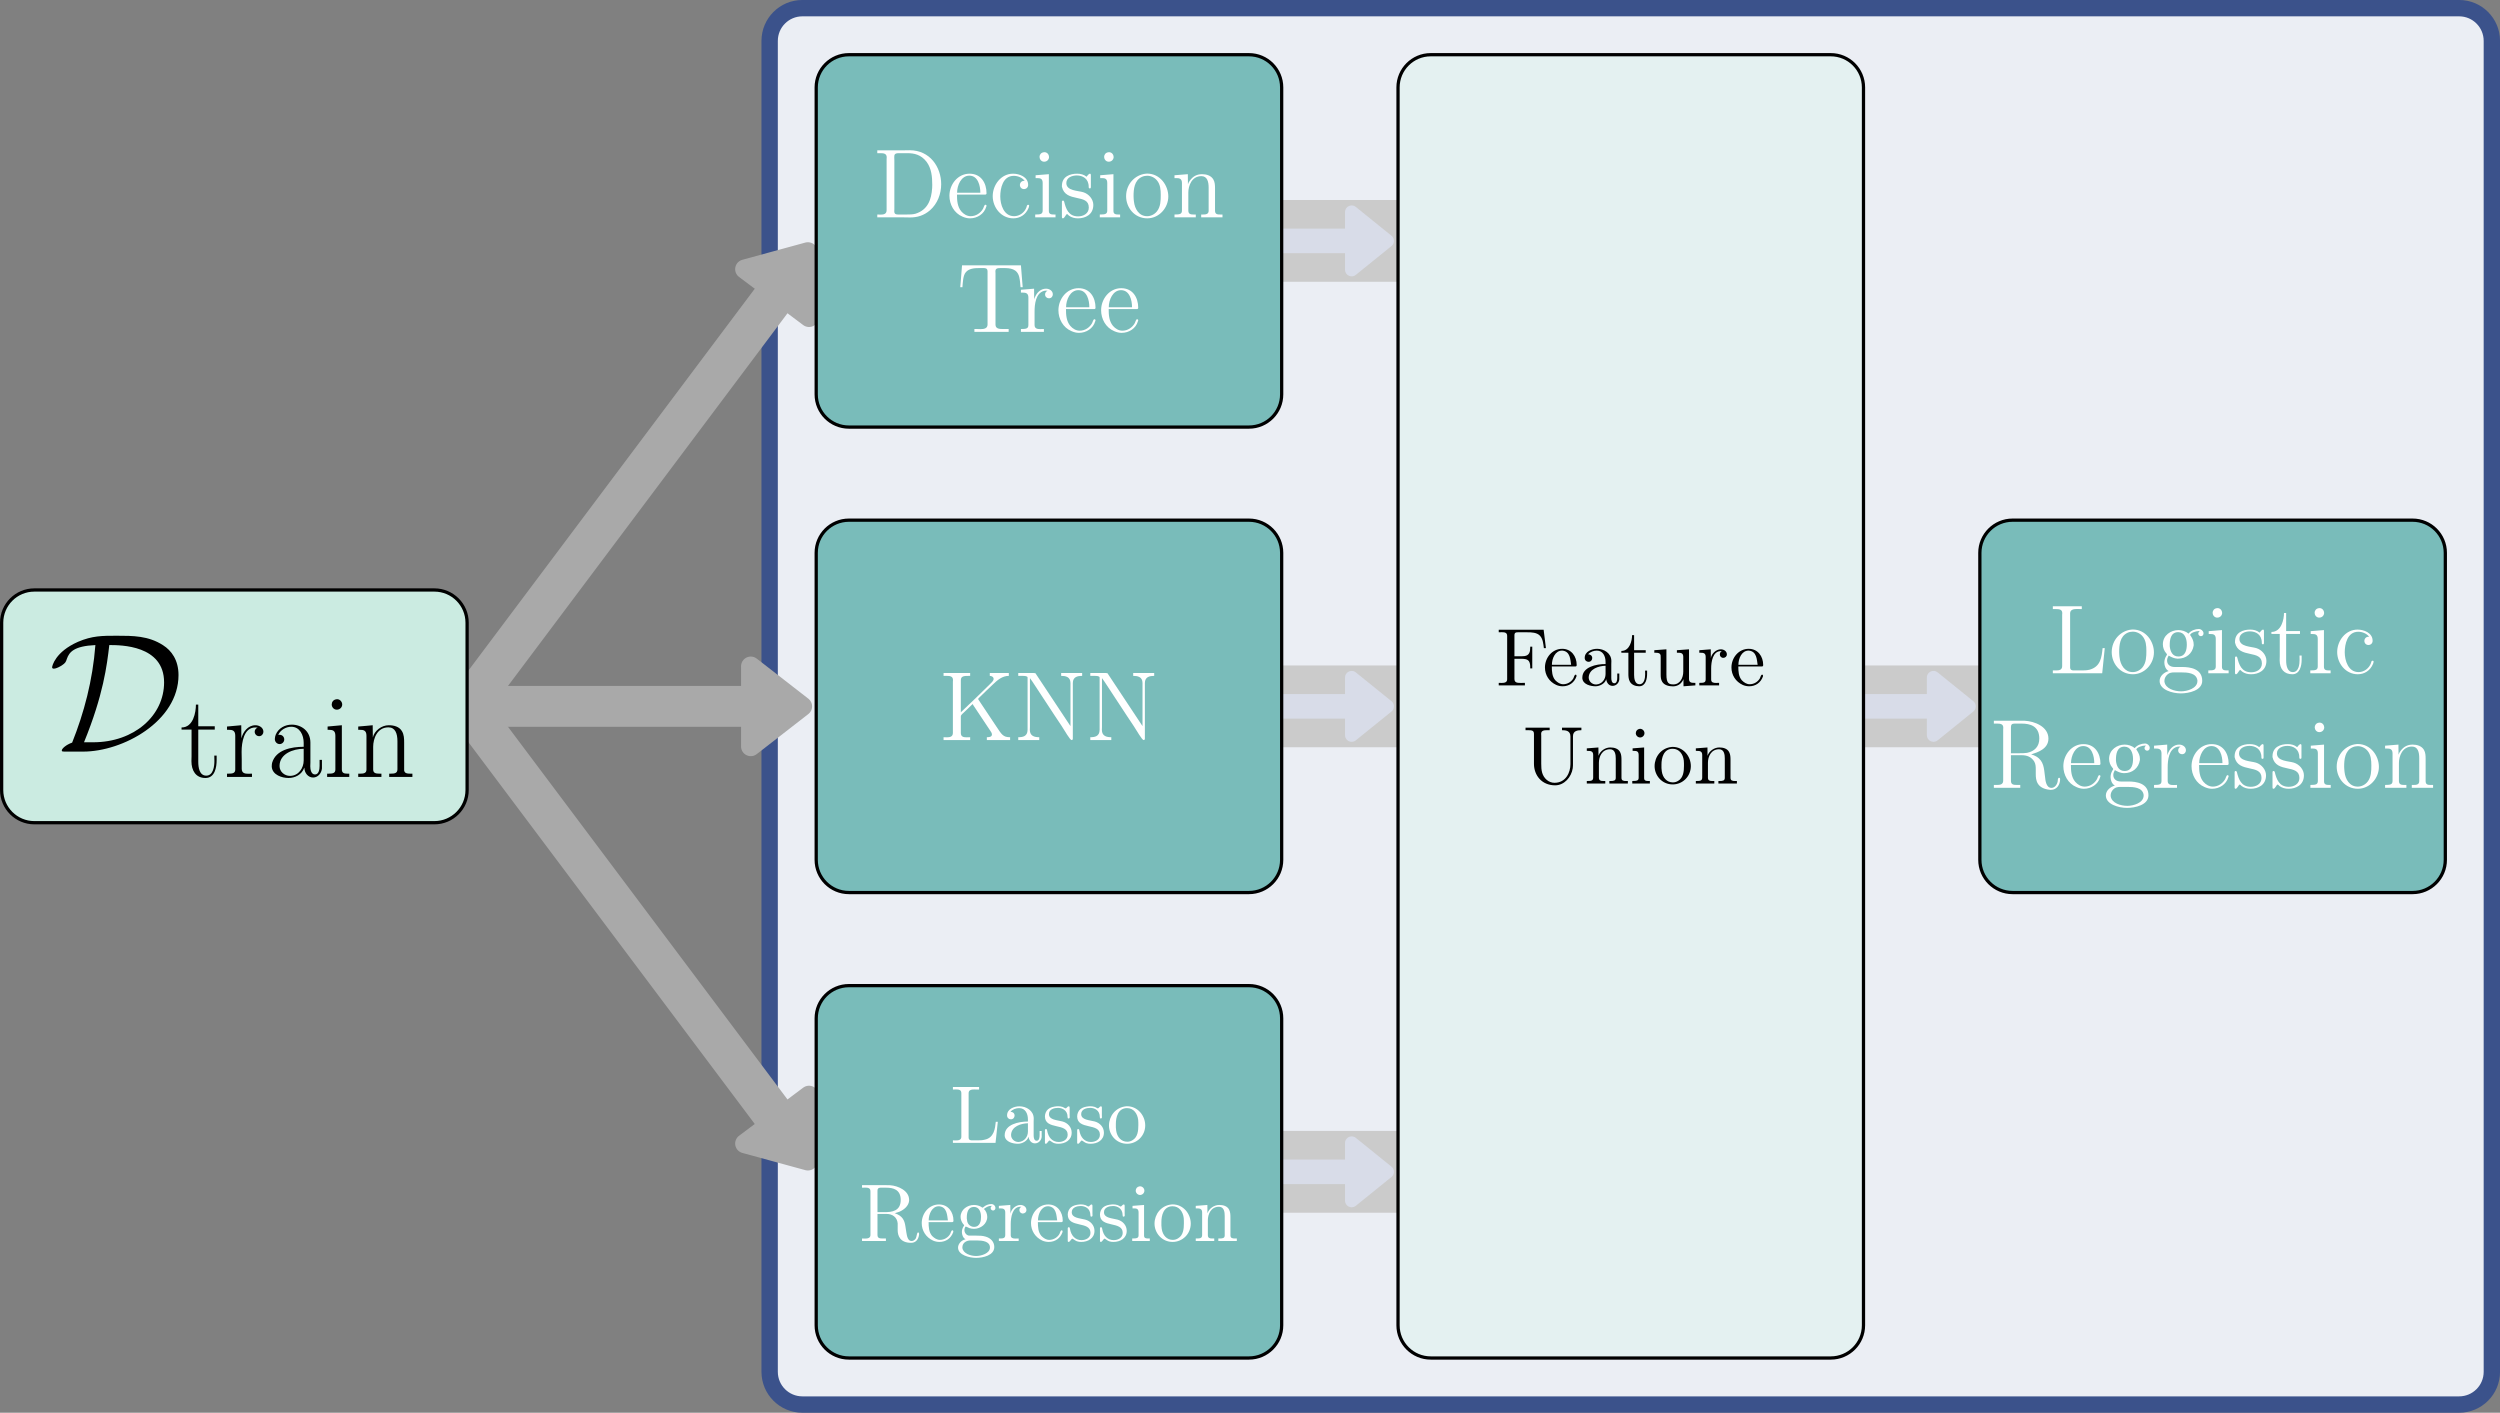 <svg xmlns="http://www.w3.org/2000/svg" xmlns:xlink="http://www.w3.org/1999/xlink" version="1.1" width="304.502pt" height="172.071pt" viewBox="0 0 304.502 172.071">
<rect x="0" y="0" width="304.502" height="172.071" fill="#808080" stroke="none"/>
<defs>
<path id="font_89_11" d="M.033 .684V.653C.046 .653 .059 .654 .071 .654 .107 .654 .136 .649 .136 .609V.075C.136 .037 .103 .031 .069 .031 .056 .031 .044 .032 .033 .032V.001H.554L.582 .259H.557C.549 .178 .536 .062 .421 .04 .392 .032 .363 .032 .334 .032H.26C.24 .034 .225 .039 .225 .066V.609C.225 .649 .261 .654 .294 .654 .305 .654 .315 .653 .324 .653H.353V.684H.033Z"/>
<path id="font_89_23" d="M.112 .381C.137 .412 .181 .426 .218 .426 .292 .426 .325 .359 .325 .288V.262C.21 .262 .041 .226 .041 .095V.087C.049 .01 .146-.01 .203-.01 .254-.01 .319 .024 .332 .075H.333C.339 .032 .366-.005 .411-.005 .452-.005 .488 .028 .493 .073V.146H.468V.095C.468 .068 .463 .027 .432 .027 .4 .027 .395 .066 .395 .093V.26C.395 .273 .396 .285 .396 .298 .396 .395 .305 .448 .222 .448 .159 .448 .07 .417 .07 .337 .07 .308 .091 .289 .117 .289 .145 .289 .162 .311 .162 .335 .162 .364 .139 .381 .112 .381V.381M.325 .241V.14C.325 .071 .277 .016 .212 .012H.208C.161 .012 .119 .049 .119 .097V.102C.126 .203 .239 .238 .325 .241Z"/>
<path id="font_89_50" d="M.176 .448C.139 .444 .1 .437 .071 .412 .047 .391 .033 .357 .033 .325 .033 .154 .311 .251 .311 .101 .311 .04 .256 .012 .201 .012 .125 .012 .074 .066 .06 .152 .058 .161 .057 .17 .045 .17 .037 .17 .033 .164 .033 .157V-.001C.034-.006 .037-.009 .042-.01H.044C.06-.01 .076 .027 .088 .03H.089C.097 .03 .124 .005 .145-.002 .162-.008 .18-.01 .198-.01 .281-.01 .36 .034 .36 .126 .36 .192 .312 .246 .246 .263 .184 .28 .082 .28 .082 .353 .082 .414 .149 .429 .193 .429 .242 .429 .31 .402 .31 .316 .31 .307 .311 .299 .322 .299 .332 .299 .336 .307 .336 .317 .336 .322 .335 .327 .335 .331V.434C.335 .44 .332 .448 .324 .448 .308 .448 .298 .423 .287 .423H.286C.278 .423 .262 .436 .25 .44 .232 .446 .212 .449 .193 .449 .187 .449 .182 .448 .176 .448Z"/>
<path id="font_89_42" d="M.235 .448C.109 .435 .028 .329 .028 .213 .028 .1 .117-.01 .25-.01 .37-.01 .471 .088 .471 .214 .471 .333 .381 .449 .248 .449 .244 .449 .239 .448 .235 .448M.112 .19V.234C.112 .31 .136 .426 .249 .426 .33 .426 .376 .358 .385 .282 .387 .26 .387 .239 .387 .217 .387 .152 .38 .071 .316 .034 .296 .021 .274 .015 .251 .015 .178 .015 .127 .072 .116 .15 .114 .163 .114 .177 .112 .19V.19Z"/>
<path id="font_89_17" d="M.034 .684V.653C.047 .653 .06 .654 .072 .654 .108 .654 .137 .649 .137 .609V.075C.137 .037 .104 .031 .07 .031 .057 .031 .045 .032 .034 .032V.001H.326V.032H.292C.25 .032 .223 .034 .223 .076V.332H.337C.403 .332 .463 .294 .47 .217V.134C.47 .066 .499-.021 .635-.021 .682-.021 .724 .01 .732 .083V.088C.732 .096 .729 .106 .72 .106 .702 .106 .705 .054 .689 .029 .677 .013 .659 .001 .64 .001 .591 .001 .583 .067 .576 .106L.564 .184C.553 .254 .53 .308 .435 .341 .454 .348 .474 .352 .493 .36 .549 .385 .604 .43 .61 .495V.503C.61 .618 .474 .676 .38 .683 .363 .684 .347 .684 .33 .684H.034M.223 .354V.616C.223 .642 .233 .651 .258 .653H.331C.412 .653 .507 .632 .507 .504 .507 .365 .397 .354 .309 .354H.223Z"/>
<path id="font_89_29" d="M.112 .232H.4C.411 .232 .416 .239 .416 .25 .416 .356 .351 .448 .239 .448 .116 .448 .028 .339 .028 .22 .028 .128 .079 .046 .167 .006 .19-.004 .217-.01 .242-.01H.245C.322-.01 .386 .033 .413 .11 .414 .113 .414 .117 .414 .12 .414 .127 .41 .132 .403 .132 .388 .132 .382 .099 .376 .088 .351 .044 .303 .015 .251 .015 .214 .015 .182 .036 .155 .063 .115 .109 .112 .174 .112 .232M.113 .253C.113 .33 .154 .426 .236 .426H.241C.339 .417 .338 .313 .348 .253H.113Z"/>
<path id="font_89_33" d="M.119 .023V.022C.072 .013 .028-.032 .028-.079 .028-.173 .172-.205 .249-.205 .333-.205 .471-.175 .471-.072 .471-.007 .425 .038 .365 .055 .329 .066 .292 .067 .254 .067H.163C.131 .07 .106 .102 .106 .134V.139C.107 .152 .114 .178 .124 .178 .137 .175 .151 .164 .166 .159 .184 .153 .204 .15 .223 .15 .305 .15 .385 .211 .385 .296 .385 .33 .371 .37 .344 .392V.393C.371 .413 .397 .431 .433 .431 .436 .431 .439 .431 .442 .43 .433 .424 .427 .417 .427 .404 .427 .388 .44 .374 .456 .374 .473 .374 .485 .388 .485 .404 .485 .431 .463 .453 .435 .453 .4 .453 .366 .439 .34 .417 .337 .414 .333 .41 .329 .409H.328C.322 .409 .314 .417 .309 .42 .283 .434 .253 .442 .223 .442 .144 .442 .059 .387 .059 .296 .059 .263 .072 .233 .092 .207 .096 .203 .103 .198 .103 .193 .103 .188 .097 .183 .095 .179 .082 .159 .075 .134 .075 .11 .075 .079 .089 .038 .119 .023M.081-.084V-.076C.081-.023 .127 .008 .181 .008H.259C.322 .008 .418-.001 .418-.078 .418-.151 .311-.182 .249-.182 .183-.182 .091-.152 .081-.084M.135 .276V.289C.135 .344 .148 .418 .222 .418 .284 .418 .309 .36 .309 .296 .309 .255 .301 .174 .223 .174 .197 .174 .172 .186 .155 .208 .14 .228 .138 .252 .135 .276Z"/>
<path id="font_89_49" d="M.027 .431V.4H.042C.075 .4 .105 .397 .105 .35V.074C.105 .033 .077 .032 .033 .032H.027V.001H.269V.032C.257 .032 .243 .031 .231 .031 .199 .031 .172 .036 .172 .073V.206C.172 .291 .192 .42 .29 .42 .294 .42 .297 .42 .301 .419V.418C.286 .412 .278 .396 .278 .38 .278 .357 .293 .341 .316 .337 .345 .337 .364 .355 .364 .38 .364 .42 .326 .442 .29 .442 .231 .442 .178 .389 .168 .335L.167 .442 .027 .431Z"/>
<path id="font_89_36" d="M.037 .431V.4H.056C.085 .4 .111 .396 .111 .35V.073C.111 .038 .093 .032 .033 .032V.001H.248V.032H.228C.202 .032 .178 .035 .178 .067V.442L.037 .431M.121 .669C.096 .666 .076 .644 .076 .617 .076 .588 .101 .564 .129 .564 .156 .564 .182 .586 .182 .617 .182 .646 .157 .67 .129 .67 .126 .67 .124 .669 .121 .669Z"/>
<path id="font_89_41" d="M.032 .431V.4H.047C.08 .4 .11 .397 .11 .35V.074C.11 .033 .082 .032 .038 .032H.032V.001H.258V.032H.232C.204 .032 .18 .036 .18 .073V.256C.18 .328 .217 .42 .316 .42 .38 .42 .386 .351 .386 .308V.069C.386 .035 .357 .032 .326 .032H.308V.001H.534V.032H.509C.482 .032 .456 .036 .456 .07V.289C.456 .322 .455 .356 .439 .386 .416 .43 .365 .442 .319 .442 .258 .442 .195 .4 .175 .34L.174 .442 .032 .431Z"/>
<path id="font_90_10" d="M.041 .684V.655H.073C.106 .655 .137 .651 .137 .613 .137 .606 .136 .6 .136 .594V.074C.136 .035 .106 .029 .076 .029 .064 .029 .052 .03 .041 .03V.001H.312V.03C.3 .03 .288 .029 .277 .029 .244 .029 .217 .034 .217 .074V.242C.217 .258 .241 .275 .252 .286 .28 .314 .309 .34 .337 .368 .342 .357 .35 .348 .356 .338L.515 .099C.523 .088 .534 .072 .534 .058 .534 .031 .5 .03 .482 .03V.001H.719V.03H.716C.648 .03 .632 .059 .581 .136L.399 .409C.397 .412 .394 .415 .394 .419 .394 .422 .396 .425 .398 .427L.41 .439C.454 .483 .5 .525 .544 .568 .59 .612 .639 .655 .706 .655V.684H.512V.655C.527 .655 .551 .646 .551 .624 .551 .606 .532 .589 .521 .578L.51 .567C.414 .471 .316 .378 .217 .284V.609C.217 .654 .248 .655 .305 .655H.312V.684H.041Z"/>
<path id="font_90_13" d="M.041 .684V.655H.08C.109 .655 .136 .653 .136 .638V.106C.136 .037 .085 .03 .041 .03V.001H.255V.03C.211 .03 .159 .039 .159 .105 .159 .115 .16 .126 .16 .136V.632C.177 .611 .191 .587 .206 .565 .274 .461 .343 .355 .412 .251L.484 .143C.514 .098 .568-0 .585 .001 .595 .001 .597 .01 .597 .016V.582C.597 .647 .649 .655 .692 .655V.684H.478V.655C.521 .655 .573 .647 .573 .582V.143L.216 .682 .199 .684H.041Z"/>
<path id="font_90_4" d="M.042 .684V.655H.074C.107 .655 .138 .651 .138 .613 .138 .606 .137 .6 .137 .594V.074C.137 .035 .107 .029 .077 .029 .065 .029 .053 .03 .042 .03V.001H.314C.334 .001 .354 0 .375 0 .449 0 .516 .019 .579 .073 .655 .14 .693 .239 .693 .339 .693 .511 .581 .685 .371 .685 .35 .685 .329 .684 .309 .684H.042M.601 .299C.593 .183 .558 .078 .431 .038 .401 .03 .371 .03 .34 .03H.255C.235 .03 .215 .032 .215 .064 .215 .072 .216 .079 .216 .086V.582C.216 .591 .215 .601 .215 .611 .215 .637 .215 .655 .262 .655H.348C.418 .655 .488 .64 .544 .567 .595 .499 .602 .412 .602 .331 .602 .32 .602 .31 .601 .299V.299Z"/>
<path id="font_90_26" d="M.106 .233H.392C.402 .233 .407 .237 .407 .247 .407 .35 .352 .446 .234 .446 .114 .446 .029 .337 .029 .221 .029 .133 .076 .044 .163 .008 .186-.002 .211-.009 .236-.009H.239C.312-.009 .383 .035 .404 .109 .405 .112 .407 .116 .407 .12 .407 .125 .401 .13 .396 .13 .384 .13 .379 .103 .372 .09 .347 .045 .3 .013 .246 .013 .208 .013 .174 .034 .15 .062 .11 .11 .106 .173 .106 .233M.107 .252C.107 .328 .149 .426 .232 .426 .32 .426 .344 .323 .344 .252H.107Z"/>
<path id="font_90_23" d="M.361 .372C.358 .372 .356 .373 .353 .373 .33 .373 .312 .354 .312 .331 .312 .306 .331 .289 .353 .289 .376 .289 .396 .305 .396 .332 .396 .414 .306 .446 .242 .446 .121 .446 .035 .333 .035 .217 .035 .102 .121-.009 .245-.009 .312-.009 .371 .027 .4 .096 .402 .102 .406 .111 .406 .119V.123C.405 .127 .401 .129 .397 .129 .382 .129 .382 .114 .379 .104 .36 .051 .309 .013 .253 .013 .147 .013 .112 .132 .112 .215 .112 .297 .138 .424 .25 .424 .29 .424 .337 .406 .361 .372Z"/>
<path id="font_90_34" d="M.037 .43V.401H.053C.085 .401 .109 .396 .109 .351V.072C.109 .035 .09 .03 .033 .03V.001H.24V.03H.226C.197 .03 .172 .032 .172 .066V.441L.037 .43M.118 .664C.091 .66 .077 .638 .077 .617 .077 .596 .093 .568 .124 .568 .155 .568 .174 .592 .174 .616 .174 .637 .158 .665 .127 .665 .124 .665 .121 .664 .118 .664Z"/>
<path id="font_90_46" d="M.284 .415C.256 .438 .223 .446 .188 .446 .116 .446 .033 .418 .033 .322V.313C.07 .145 .307 .248 .307 .101 .307 .039 .251 .011 .198 .011 .098 .011 .073 .092 .056 .161 .054 .167 .051 .172 .044 .172 .035 .172 .033 .165 .033 .158V.003C.033-.002 .035-.009 .043-.009 .06-.009 .074 .034 .085 .034H.086C.093 .032 .098 .024 .104 .019 .131-.001 .163-.009 .197-.009 .271-.009 .353 .028 .353 .128 .353 .187 .306 .24 .251 .257 .197 .274 .078 .27 .078 .351 .078 .408 .138 .428 .185 .428 .243 .428 .306 .397 .306 .312 .306 .303 .307 .296 .318 .296 .326 .296 .328 .302 .328 .309V.434C.328 .439 .325 .446 .319 .446 .306 .446 .29 .422 .284 .415Z"/>
<path id="font_90_39" d="M.23 .446C.123 .436 .029 .343 .029 .216 .029 .102 .113-.009 .245-.009 .365-.009 .459 .097 .459 .214 .459 .326 .376 .447 .243 .447 .239 .447 .234 .446 .23 .446M.106 .193C.105 .201 .105 .209 .105 .217 .105 .286 .112 .377 .189 .413 .206 .421 .225 .425 .243 .425 .281 .425 .318 .408 .343 .378 .378 .337 .382 .281 .382 .229 .382 .173 .381 .109 .343 .062 .318 .031 .281 .013 .243 .013 .16 .013 .117 .088 .109 .162 .107 .172 .107 .183 .106 .193V.193Z"/>
<path id="font_90_37" d="M.032 .43V.401H.051C.08 .401 .108 .397 .108 .351V.072C.108 .035 .089 .03 .032 .03V.001H.249V.03H.226C.197 .03 .173 .034 .173 .071V.254C.173 .323 .208 .421 .306 .421 .367 .421 .38 .362 .38 .303V.068C.38 .033 .351 .03 .321 .03H.304V.001H.521V.03H.498C.471 .03 .445 .031 .445 .069V.296C.445 .328 .444 .359 .428 .387 .405 .427 .357 .441 .314 .441 .265 .441 .223 .423 .189 .376 .18 .364 .173 .352 .169 .338L.168 .441 .032 .43Z"/>
<path id="font_90_18" d="M.053 .679 .035 .456H.057C.061 .506 .063 .577 .092 .609 .123 .647 .181 .651 .227 .651H.272C.292 .651 .313 .649 .313 .616V.076C.313 .035 .276 .029 .241 .029 .23 .029 .218 .03 .209 .03H.179V.001H.528V.03H.468C.43 .03 .394 .034 .394 .075V.599C.394 .605 .393 .611 .393 .617 .393 .646 .411 .651 .444 .651H.476C.544 .651 .615 .645 .636 .559 .644 .525 .646 .49 .649 .456H.671L.653 .679H.053Z"/>
<path id="font_90_45" d="M.028 .43V.401H.044C.074 .401 .104 .398 .104 .351V.072C.104 .035 .085 .03 .028 .03V.001H.262V.03C.251 .03 .239 .029 .227 .029 .195 .029 .167 .034 .167 .071V.207C.167 .284 .179 .394 .261 .418 .269 .42 .276 .421 .284 .421 .289 .421 .293 .42 .298 .42V.419C.283 .413 .274 .398 .274 .382 .274 .359 .293 .343 .313 .343 .339 .343 .353 .363 .353 .383 .353 .42 .318 .441 .284 .441 .231 .441 .192 .403 .173 .359 .169 .35 .164 .34 .163 .33L.162 .441 .028 .43Z"/>
<path id="font_90_11" d="M.041 .684V.655H.074C.107 .655 .137 .651 .137 .614 .137 .607 .136 .601 .136 .595V.074C.136 .034 .105 .03 .072 .03H.041V.001H.544L.57 .257H.548C.538 .168 .53 .068 .414 .037 .385 .03 .356 .03 .326 .03H.253C.232 .03 .217 .036 .217 .063V.611C.217 .65 .253 .656 .289 .656 .306 .656 .323 .655 .336 .655V.684H.041Z"/>
<path id="font_90_31" d="M.321 .405H.32C.293 .43 .253 .441 .218 .441 .143 .441 .06 .389 .06 .296 .06 .263 .072 .23 .094 .205 .097 .202 .102 .197 .102 .192 .102 .187 .096 .181 .094 .177 .082 .157 .075 .133 .075 .11 .075 .078 .089 .04 .118 .024V.023C.072 .011 .027-.028 .027-.077 .027-.168 .158-.204 .243-.204 .324-.204 .461-.175 .461-.076 .461 .047 .339 .065 .257 .065H.18C.136 .065 .103 .088 .103 .131V.135C.104 .152 .111 .166 .119 .181 .148 .165 .174 .152 .207 .15H.215C.294 .15 .361 .199 .374 .284V.295C.374 .329 .362 .353 .344 .382 .341 .385 .338 .388 .338 .392V.393C.345 .415 .401 .431 .423 .431 .428 .431 .432 .431 .437 .43 .428 .425 .421 .416 .421 .405 .421 .39 .434 .379 .448 .379 .464 .379 .474 .391 .474 .407V.412C.47 .435 .45 .452 .426 .452 .39 .452 .345 .436 .321 .405V.405M.076-.084V-.076C.076-.042 .1-.009 .132 .004 .146 .009 .162 .01 .177 .01H.245C.311 .01 .401 .005 .412-.071V-.078C.412-.154 .306-.183 .246-.183 .179-.183 .086-.156 .076-.084M.13 .276V.289C.13 .337 .137 .42 .216 .42 .28 .42 .304 .357 .304 .295 .304 .251 .296 .172 .218 .172 .159 .172 .136 .221 .13 .276Z"/>
<path id="font_90_50" d="M.146 .615C.146 .55 .12 .422 .018 .422V.402H.103V.176C.103 .162 .102 .148 .102 .134 .102 .044 .148-.009 .231-.009 .308-.009 .326 .077 .326 .139V.182H.304C.304 .167 .305 .152 .305 .137 .305 .094 .297 .013 .236 .013 .179 .013 .168 .082 .168 .131V.402H.309V.431H.168V.615H.146Z"/>
<path id="font_90_16" d="M.041 .684V.655H.074C.107 .655 .137 .651 .137 .614 .137 .607 .136 .601 .136 .595V.074C.136 .034 .105 .03 .072 .03H.041V.001H.31V.03H.279C.24 .03 .215 .033 .215 .073V.333H.324C.38 .333 .422 .315 .451 .271 .467 .245 .468 .217 .468 .188V.14C.468 .081 .477-.007 .614-.02H.623C.683-.02 .716 .034 .716 .087 .716 .093 .716 .103 .706 .103 .691 .103 .693 .077 .691 .065 .685 .034 .662 0 .628 0 .573 0 .566 .077 .562 .116 .551 .198 .552 .273 .473 .32 .457 .329 .439 .337 .421 .341 .486 .362 .597 .396 .597 .502 .597 .624 .456 .679 .355 .684H.041M.215 .353V.618C.215 .644 .225 .655 .251 .655H.324C.409 .655 .504 .631 .504 .502 .504 .421 .456 .373 .379 .357 .353 .353 .328 .353 .302 .353H.215Z"/>
<path id="font_91_2" d="M.204 0C.437 0 .766 .178 .766 .451 .766 .54 .724 .596 .675 .627 .589 .683 .497 .683 .402 .683 .316 .683 .257 .683 .173 .647 .04 .588 .021 .505 .021 .497 .021 .491 .025 .489 .031 .489 .047 .489 .07 .503 .078 .508 .099 .522 .102 .528 .108 .547 .122 .587 .15 .622 .276 .628 .26 .419 .209 .228 .139 .053 .102 .04 .078 .017 .078 .007 .078 .001 .079 0 .101 0H.204M.209 .055C.323 .334 .344 .508 .358 .628 .425 .628 .681 .628 .681 .408 .681 .212 .505 .055 .263 .055H.209Z"/>
<path id="font_92_41" d="M.14 .615C.14 .552 .119 .421 .018 .421V.403H.103V.177C.103 .163 .102 .149 .102 .135 .102 .056 .138-.008 .221-.008 .301-.008 .316 .082 .316 .144V.182H.296C.296 .167 .297 .152 .297 .137 .297 .093 .288 .012 .228 .012 .169 .012 .16 .082 .16 .13V.403H.3V.431H.16V.615H.14Z"/>
<path id="font_92_39" d="M.034 .429V.401H.049C.077 .401 .104 .398 .104 .351V.063C.104 .031 .077 .029 .048 .029H.034V.001H.246V.029C.236 .029 .225 .028 .215 .028 .186 .028 .159 .033 .159 .07V.151C.159 .172 .158 .193 .158 .214 .158 .294 .177 .421 .274 .421 .28 .421 .287 .421 .293 .42V.419C.279 .414 .269 .4 .269 .385 .269 .366 .284 .347 .307 .347 .329 .347 .343 .367 .343 .384 .343 .42 .308 .44 .275 .44 .212 .44 .169 .383 .156 .328L.155 .44 .034 .429Z"/>
<path id="font_92_19" d="M.099 .358C.117 .399 .164 .427 .209 .427 .283 .427 .315 .356 .315 .291V.257C.211 .257 .079 .232 .047 .121 .045 .112 .044 .103 .044 .093V.086C.05 .018 .131-.008 .186-.008 .241-.008 .298 .019 .32 .079H.321C.321 .037 .351-.004 .395-.004 .435-.004 .466 .031 .47 .073V.146H.45V.095C.45 .066 .444 .022 .411 .022 .378 .022 .371 .065 .371 .092 .371 .103 .372 .113 .372 .123V.293C.372 .39 .296 .445 .214 .445 .158 .445 .102 .417 .078 .361 .074 .35 .07 .336 .07 .323 .07 .298 .089 .28 .111 .28 .132 .28 .15 .298 .15 .319 .15 .341 .134 .359 .109 .359 .105 .359 .102 .359 .099 .358M.315 .24V.141C.315 .076 .272 .012 .202 .01H.198C.154 .01 .11 .044 .11 .094 .11 .198 .227 .24 .315 .24Z"/>
<path id="font_92_27" d="M.042 .429V.401H.053C.084 .401 .108 .396 .108 .351V.063C.108 .031 .081 .029 .052 .029H.038V.001H.226V.029H.209C.186 .029 .163 .032 .163 .064V.44L.042 .429M.114 .66C.09 .656 .077 .636 .077 .616 .077 .596 .093 .572 .12 .572 .147 .572 .166 .593 .166 .616 .166 .638 .148 .661 .123 .661 .12 .661 .117 .66 .114 .66Z"/>
<path id="font_92_31" d="M.038 .429V.401H.053C.081 .401 .108 .398 .108 .351V.063C.108 .032 .082 .029 .057 .029H.038V.001H.235V.029H.218C.19 .029 .165 .032 .165 .064V.257C.165 .325 .198 .422 .294 .422 .352 .422 .371 .371 .371 .304V.066C.371 .032 .345 .029 .317 .029H.301V.001H.498V.029H.475C.453 .029 .432 .032 .428 .056V.292C.428 .326 .427 .361 .409 .39 .386 .429 .34 .44 .297 .44 .236 .44 .175 .393 .162 .336L.161 .44 .108 .435 .038 .429Z"/>
<path id="font_89_6" d="M.033 .681V.65C.046 .65 .059 .651 .071 .651 .107 .651 .136 .646 .136 .606V.075C.136 .037 .103 .031 .069 .031 .056 .031 .044 .032 .033 .032V.001H.353V.032C.339 .032 .322 .031 .305 .031 .255 .031 .225 .035 .225 .081V.326H.309C.343 .326 .384 .324 .403 .295 .417 .273 .418 .245 .418 .219V.209H.443V.474H.418V.464C.418 .412 .408 .367 .347 .359 .329 .357 .31 .357 .292 .357H.225V.614C.225 .648 .245 .65 .266 .65H.383C.435 .65 .498 .648 .536 .609 .574 .569 .578 .508 .585 .456H.61L.582 .681H.033Z"/>
<path id="font_89_51" d="M.149 .615C.149 .546 .12 .422 .018 .422V.4H.104V.142C.104 .109 .106 .076 .122 .047 .144 .007 .191-.01 .235-.01 .317-.01 .333 .082 .333 .145V.182H.308C.308 .167 .309 .152 .309 .136 .309 .092 .299 .015 .24 .015 .183 .015 .174 .084 .174 .129V.4H.316V.431H.174V.615H.149Z"/>
<path id="font_89_54" d="M.032 .431V.4H.046C.074 .4 .103 .398 .109 .368 .11 .357 .11 .347 .11 .336V.137C.11 .104 .111 .073 .129 .044 .156 .001 .213-.011 .26-.011 .305-.011 .346 .009 .371 .046 .378 .056 .385 .066 .388 .078L.389-.01 .534 .001V.032H.519C.486 .032 .456 .035 .456 .08V.442L.308 .431V.4H.323C.356 .4 .386 .397 .386 .35V.169C.386 .095 .348 .013 .265 .013 .209 .013 .18 .027 .18 .133V.442L.032 .431Z"/>
<path id="font_89_20" d="M.033 .684V.653H.068C.111 .653 .136 .649 .136 .608V.242C.136 .104 .229-.021 .395-.021 .508-.021 .594 .081 .61 .187 .613 .207 .613 .228 .613 .248V.579C.613 .648 .673 .653 .716 .653V.684H.479V.653C.523 .653 .582 .648 .582 .577V.238C.582 .138 .527 .01 .387 .01 .315 .01 .257 .064 .237 .131 .226 .168 .225 .206 .225 .244V.585C.225 .592 .224 .601 .224 .609 .224 .649 .259 .653 .295 .653H.328V.684H.033Z"/>
</defs>
<path transform="matrix(1,0,0,-1,93.744,167.09)" d="M0 0V162.111C0 164.312 1.784 166.096 3.985 166.096H205.781C207.982 166.096 209.766 164.312 209.766 162.111V0C209.766-2.201 207.982-3.985 205.781-3.985H3.985C1.784-3.985 0-2.201 0 0Z" fill="#ebeef4"/>
<path transform="matrix(1,0,0,-1,93.744,167.09)" stroke-width="1.993" stroke-linecap="butt" stroke-miterlimit="10" stroke-linejoin="miter" fill="none" stroke="#3b528b" d="M0 0V162.111C0 164.312 1.784 166.096 3.985 166.096H205.781C207.982 166.096 209.766 164.312 209.766 162.111V0C209.766-2.201 207.982-3.985 205.781-3.985H3.985C1.784-3.985 0-2.201 0 0Z"/>
<path transform="matrix(1,0,0,-1,141.934,142.729)" stroke-width="9.963" stroke-linecap="butt" stroke-miterlimit="10" stroke-linejoin="miter" fill="none" stroke="#cbcbcb" d="M0 0H42.022"/>
<path transform="matrix(1,0,0,-1,156.107,142.729)" stroke-width="2.989" stroke-linecap="butt" stroke-miterlimit="10" stroke-linejoin="miter" fill="none" stroke="#d8dce8" d="M0 0H8.122"/>
<path transform="matrix(1,0,0,-1,168.973,142.729)" d="M0 0-4.339 3.507V0-3.507Z" fill="#d8dce8"/>
<path transform="matrix(1,0,0,-1,168.973,142.729)" stroke-width="1.619" stroke-linecap="butt" stroke-linejoin="round" fill="none" stroke="#d8dce8" d="M0 0-4.339 3.507V0-3.507Z"/>
<path transform="matrix(1,0,0,-1,56.893,86.035)" stroke-width="4.981" stroke-linecap="butt" stroke-miterlimit="10" stroke-linejoin="miter" fill="none" stroke="#a9a9a9" d="M0 0 37.384-49.846"/>
<path transform="matrix(.6,.8,.8,-.6,98.405,141.384)" d="M0 0-6.287 4.884V0-4.884Z" fill="#a9a9a9"/>
<path transform="matrix(.6,.8,.8,-.6,98.405,141.384)" stroke-width="2.366" stroke-linecap="butt" stroke-linejoin="round" fill="none" stroke="#a9a9a9" d="M0 0-6.287 4.884V0-4.884Z"/>
<path transform="matrix(1,0,0,-1,141.934,86.035)" stroke-width="9.963" stroke-linecap="butt" stroke-miterlimit="10" stroke-linejoin="miter" fill="none" stroke="#cbcbcb" d="M0 0H42.022"/>
<path transform="matrix(1,0,0,-1,156.107,86.035)" stroke-width="2.989" stroke-linecap="butt" stroke-miterlimit="10" stroke-linejoin="miter" fill="none" stroke="#d8dce8" d="M0 0H8.122"/>
<path transform="matrix(1,0,0,-1,168.973,86.035)" d="M0 0-4.339 3.507V0-3.507Z" fill="#d8dce8"/>
<path transform="matrix(1,0,0,-1,168.973,86.035)" stroke-width="1.619" stroke-linecap="butt" stroke-linejoin="round" fill="none" stroke="#d8dce8" d="M0 0-4.339 3.507V0-3.507Z"/>
<path transform="matrix(1,0,0,-1,56.893,86.035)" stroke-width="4.981" stroke-linecap="butt" stroke-miterlimit="10" stroke-linejoin="miter" fill="none" stroke="#a9a9a9" d="M0 0H33.96"/>
<path transform="matrix(1,0,0,-1,97.732,86.035)" d="M0 0-6.287 4.884V0-4.884Z" fill="#a9a9a9"/>
<path transform="matrix(1,0,0,-1,97.732,86.035)" stroke-width="2.366" stroke-linecap="butt" stroke-linejoin="round" fill="none" stroke="#a9a9a9" d="M0 0-6.287 4.884V0-4.884Z"/>
<path transform="matrix(1,0,0,-1,141.934,29.341)" stroke-width="9.963" stroke-linecap="butt" stroke-miterlimit="10" stroke-linejoin="miter" fill="none" stroke="#cbcbcb" d="M0 0H42.022"/>
<path transform="matrix(1,0,0,-1,156.107,29.341)" stroke-width="2.989" stroke-linecap="butt" stroke-miterlimit="10" stroke-linejoin="miter" fill="none" stroke="#d8dce8" d="M0 0H8.122"/>
<path transform="matrix(1,0,0,-1,168.973,29.341)" d="M0 0-4.339 3.507V0-3.507Z" fill="#d8dce8"/>
<path transform="matrix(1,0,0,-1,168.973,29.341)" stroke-width="1.619" stroke-linecap="butt" stroke-linejoin="round" fill="none" stroke="#d8dce8" d="M0 0-4.339 3.507V0-3.507Z"/>
<path transform="matrix(1,0,0,-1,56.893,86.035)" stroke-width="4.981" stroke-linecap="butt" stroke-miterlimit="10" stroke-linejoin="miter" fill="none" stroke="#a9a9a9" d="M0 0 37.384 49.846"/>
<path transform="matrix(.6,-.8,-.8,-.6,98.405,30.686)" d="M0 0-6.287 4.884V0-4.884Z" fill="#a9a9a9"/>
<path transform="matrix(.6,-.8,-.8,-.6,98.405,30.686)" stroke-width="2.366" stroke-linecap="butt" stroke-linejoin="round" fill="none" stroke="#a9a9a9" d="M0 0-6.287 4.884V0-4.884Z"/>
<path transform="matrix(1,0,0,-1,226.974,86.035)" stroke-width="9.963" stroke-linecap="butt" stroke-miterlimit="10" stroke-linejoin="miter" fill="none" stroke="#cbcbcb" d="M0 0H27.849"/>
<path transform="matrix(1,0,0,-1,226.974,86.035)" stroke-width="2.989" stroke-linecap="butt" stroke-miterlimit="10" stroke-linejoin="miter" fill="none" stroke="#d8dce8" d="M0 0H8.122"/>
<path transform="matrix(1,0,0,-1,239.84,86.035)" d="M0 0-4.339 3.507V0-3.507Z" fill="#d8dce8"/>
<path transform="matrix(1,0,0,-1,239.84,86.035)" stroke-width="1.619" stroke-linecap="butt" stroke-linejoin="round" fill="none" stroke="#d8dce8" d="M0 0-4.339 3.507V0-3.507Z"/>
<path transform="matrix(1,0,0,-1,99.414,161.421)" d="M0 0V37.385C0 39.586 1.784 41.37 3.985 41.37H52.709C54.909 41.37 56.694 39.586 56.694 37.385V0C56.694-2.201 54.909-3.985 52.709-3.985H3.985C1.784-3.985 0-2.201 0 0Z" fill="#79bcba"/>
<path transform="matrix(1,0,0,-1,99.414,161.421)" stroke-width=".398" stroke-linecap="butt" stroke-miterlimit="10" stroke-linejoin="miter" fill="none" stroke="#000000" d="M0 0V37.385C0 39.586 1.784 41.37 3.985 41.37H52.709C54.909 41.37 56.694 39.586 56.694 37.385V0C56.694-2.201 54.909-3.985 52.709-3.985H3.985C1.784-3.985 0-2.201 0 0Z"/>
<use data-text="L" xlink:href="#font_89_11" transform="matrix(9.963,0,0,-9.963,115.737,139.213)" fill="#ffffff"/>
<use data-text="a" xlink:href="#font_89_23" transform="matrix(9.963,0,0,-9.963,121.964,139.213)" fill="#ffffff"/>
<use data-text="s" xlink:href="#font_89_50" transform="matrix(9.963,0,0,-9.963,126.945,139.213)" fill="#ffffff"/>
<use data-text="s" xlink:href="#font_89_50" transform="matrix(9.963,0,0,-9.963,130.871,139.213)" fill="#ffffff"/>
<use data-text="o" xlink:href="#font_89_42" transform="matrix(9.963,0,0,-9.963,134.796,139.213)" fill="#ffffff"/>
<use data-text="R" xlink:href="#font_89_17" transform="matrix(9.963,0,0,-9.963,104.656,151.168)" fill="#ffffff"/>
<use data-text="e" xlink:href="#font_89_29" transform="matrix(9.963,0,0,-9.963,111.989,151.168)" fill="#ffffff"/>
<use data-text="g" xlink:href="#font_89_33" transform="matrix(9.963,0,0,-9.963,116.412,151.168)" fill="#ffffff"/>
<use data-text="r" xlink:href="#font_89_49" transform="matrix(9.963,0,0,-9.963,121.394,151.168)" fill="#ffffff"/>
<use data-text="e" xlink:href="#font_89_29" transform="matrix(9.963,0,0,-9.963,125.299,151.168)" fill="#ffffff"/>
<use data-text="s" xlink:href="#font_89_50" transform="matrix(9.963,0,0,-9.963,129.723,151.168)" fill="#ffffff"/>
<use data-text="s" xlink:href="#font_89_50" transform="matrix(9.963,0,0,-9.963,133.648,151.168)" fill="#ffffff"/>
<use data-text="i" xlink:href="#font_89_36" transform="matrix(9.963,0,0,-9.963,137.574,151.168)" fill="#ffffff"/>
<use data-text="o" xlink:href="#font_89_42" transform="matrix(9.963,0,0,-9.963,140.343,151.168)" fill="#ffffff"/>
<use data-text="n" xlink:href="#font_89_41" transform="matrix(9.963,0,0,-9.963,145.325,151.168)" fill="#ffffff"/>
<path transform="matrix(1,0,0,-1,99.414,104.727)" d="M0 0V37.385C0 39.586 1.784 41.37 3.985 41.37H52.709C54.909 41.37 56.694 39.586 56.694 37.385V0C56.694-2.201 54.909-3.985 52.709-3.985H3.985C1.784-3.985 0-2.201 0 0Z" fill="#79bcba"/>
<path transform="matrix(1,0,0,-1,99.414,104.727)" stroke-width=".398" stroke-linecap="butt" stroke-miterlimit="10" stroke-linejoin="miter" fill="none" stroke="#000000" d="M0 0V37.385C0 39.586 1.784 41.37 3.985 41.37H52.709C54.909 41.37 56.694 39.586 56.694 37.385V0C56.694-2.201 54.909-3.985 52.709-3.985H3.985C1.784-3.985 0-2.201 0 0Z"/>
<use data-text="K" xlink:href="#font_90_10" transform="matrix(11.955,0,0,-11.955,114.436,90.152)" fill="#ffffff"/>
<use data-text="N" xlink:href="#font_90_13" transform="matrix(11.955,0,0,-11.955,123.534,90.152)" fill="#ffffff"/>
<use data-text="N" xlink:href="#font_90_13" transform="matrix(11.955,0,0,-11.955,132.309,90.152)" fill="#ffffff"/>
<path transform="matrix(1,0,0,-1,99.414,48.034)" d="M0 0V37.385C0 39.586 1.784 41.37 3.985 41.37H52.709C54.909 41.37 56.694 39.586 56.694 37.385V0C56.694-2.201 54.909-3.985 52.709-3.985H3.985C1.784-3.985 0-2.201 0 0Z" fill="#79bcba"/>
<path transform="matrix(1,0,0,-1,99.414,48.034)" stroke-width=".398" stroke-linecap="butt" stroke-miterlimit="10" stroke-linejoin="miter" fill="none" stroke="#000000" d="M0 0V37.385C0 39.586 1.784 41.37 3.985 41.37H52.709C54.909 41.37 56.694 39.586 56.694 37.385V0C56.694-2.201 54.909-3.985 52.709-3.985H3.985C1.784-3.985 0-2.201 0 0Z"/>
<use data-text="D" xlink:href="#font_90_4" transform="matrix(11.955,0,0,-11.955,106.352,26.487)" fill="#ffffff"/>
<use data-text="e" xlink:href="#font_90_26" transform="matrix(11.955,0,0,-11.955,115.294,26.487)" fill="#ffffff"/>
<use data-text="c" xlink:href="#font_90_23" transform="matrix(11.955,0,0,-11.955,120.495,26.487)" fill="#ffffff"/>
<use data-text="i" xlink:href="#font_90_34" transform="matrix(11.955,0,0,-11.955,125.695,26.487)" fill="#ffffff"/>
<use data-text="s" xlink:href="#font_90_46" transform="matrix(11.955,0,0,-11.955,128.947,26.487)" fill="#ffffff"/>
<use data-text="i" xlink:href="#font_90_34" transform="matrix(11.955,0,0,-11.955,133.562,26.487)" fill="#ffffff"/>
<use data-text="o" xlink:href="#font_90_39" transform="matrix(11.955,0,0,-11.955,136.813,26.487)" fill="#ffffff"/>
<use data-text="n" xlink:href="#font_90_37" transform="matrix(11.955,0,0,-11.955,142.671,26.487)" fill="#ffffff"/>
<use data-text="T" xlink:href="#font_90_18" transform="matrix(11.955,0,0,-11.955,116.543,40.434)" fill="#ffffff"/>
<use data-text="r" xlink:href="#font_90_45" transform="matrix(11.955,0,0,-11.955,124.015,40.434)" fill="#ffffff"/>
<use data-text="e" xlink:href="#font_90_26" transform="matrix(11.955,0,0,-11.955,128.57,40.434)" fill="#ffffff"/>
<use data-text="e" xlink:href="#font_90_26" transform="matrix(11.955,0,0,-11.955,133.77,40.434)" fill="#ffffff"/>
<path transform="matrix(1,0,0,-1,241.148,104.727)" d="M0 0V37.385C0 39.586 1.784 41.37 3.985 41.37H52.709C54.909 41.37 56.694 39.586 56.694 37.385V0C56.694-2.201 54.909-3.985 52.709-3.985H3.985C1.784-3.985 0-2.201 0 0Z" fill="#79bcba"/>
<path transform="matrix(1,0,0,-1,241.148,104.727)" stroke-width=".398" stroke-linecap="butt" stroke-miterlimit="10" stroke-linejoin="miter" fill="none" stroke="#000000" d="M0 0V37.385C0 39.586 1.784 41.37 3.985 41.37H52.709C54.909 41.37 56.694 39.586 56.694 37.385V0C56.694-2.201 54.909-3.985 52.709-3.985H3.985C1.784-3.985 0-2.201 0 0Z"/>
<use data-text="L" xlink:href="#font_90_11" transform="matrix(11.955,0,0,-11.955,249.547,82.017)" fill="#ffffff"/>
<use data-text="o" xlink:href="#font_90_39" transform="matrix(11.955,0,0,-11.955,256.863,82.017)" fill="#ffffff"/>
<use data-text="g" xlink:href="#font_90_31" transform="matrix(11.955,0,0,-11.955,262.721,82.017)" fill="#ffffff"/>
<use data-text="i" xlink:href="#font_90_34" transform="matrix(11.955,0,0,-11.955,268.579,82.017)" fill="#ffffff"/>
<use data-text="s" xlink:href="#font_90_46" transform="matrix(11.955,0,0,-11.955,271.831,82.017)" fill="#ffffff"/>
<use data-text="t" xlink:href="#font_90_50" transform="matrix(11.955,0,0,-11.955,276.446,82.017)" fill="#ffffff"/>
<use data-text="i" xlink:href="#font_90_34" transform="matrix(11.955,0,0,-11.955,281.001,82.017)" fill="#ffffff"/>
<use data-text="c" xlink:href="#font_90_23" transform="matrix(11.955,0,0,-11.955,284.252,82.017)" fill="#ffffff"/>
<use data-text="R" xlink:href="#font_90_16" transform="matrix(11.955,0,0,-11.955,242.363,95.965)" fill="#ffffff"/>
<use data-text="e" xlink:href="#font_90_26" transform="matrix(11.955,0,0,-11.955,250.971,95.965)" fill="#ffffff"/>
<use data-text="g" xlink:href="#font_90_31" transform="matrix(11.955,0,0,-11.955,256.171,95.965)" fill="#ffffff"/>
<use data-text="r" xlink:href="#font_90_45" transform="matrix(11.955,0,0,-11.955,262.029,95.965)" fill="#ffffff"/>
<use data-text="e" xlink:href="#font_90_26" transform="matrix(11.955,0,0,-11.955,266.584,95.965)" fill="#ffffff"/>
<use data-text="s" xlink:href="#font_90_46" transform="matrix(11.955,0,0,-11.955,271.784,95.965)" fill="#ffffff"/>
<use data-text="s" xlink:href="#font_90_46" transform="matrix(11.955,0,0,-11.955,276.399,95.965)" fill="#ffffff"/>
<use data-text="i" xlink:href="#font_90_34" transform="matrix(11.955,0,0,-11.955,281.014,95.965)" fill="#ffffff"/>
<use data-text="o" xlink:href="#font_90_39" transform="matrix(11.955,0,0,-11.955,284.265,95.965)" fill="#ffffff"/>
<use data-text="n" xlink:href="#font_90_37" transform="matrix(11.955,0,0,-11.955,290.123,95.965)" fill="#ffffff"/>
<path transform="matrix(1,0,0,-1,.2,96.223)" d="M0 0V20.377C0 22.578 1.784 24.362 3.985 24.362H52.709C54.909 24.362 56.694 22.578 56.694 20.377V0C56.694-2.201 54.909-3.985 52.709-3.985H3.985C1.784-3.985 0-2.201 0 0Z" fill="#cbebe1"/>
<path transform="matrix(1,0,0,-1,.2,96.223)" stroke-width=".398" stroke-linecap="butt" stroke-miterlimit="10" stroke-linejoin="miter" fill="none" stroke="#000000" d="M0 0V20.377C0 22.578 1.784 24.362 3.985 24.362H52.709C54.909 24.362 56.694 22.578 56.694 20.377V0C56.694-2.201 54.909-3.985 52.709-3.985H3.985C1.784-3.985 0-2.201 0 0Z"/>
<use data-text="D" xlink:href="#font_91_2" transform="matrix(20.663,0,0,-20.663,5.915,91.546)"/>
<use data-text="t" xlink:href="#font_92_41" transform="matrix(14.346,0,0,-14.346,21.854,94.646)"/>
<use data-text="r" xlink:href="#font_92_39" transform="matrix(14.346,0,0,-14.346,27.162,94.646)"/>
<use data-text="a" xlink:href="#font_92_19" transform="matrix(14.346,0,0,-14.346,32.47,94.646)"/>
<use data-text="i" xlink:href="#font_92_27" transform="matrix(14.346,0,0,-14.346,39.299,94.646)"/>
<use data-text="n" xlink:href="#font_92_31" transform="matrix(14.346,0,0,-14.346,43.086,94.646)"/>
<path transform="matrix(1,0,0,-1,170.281,161.421)" d="M0 0V150.772C0 152.973 1.784 154.757 3.985 154.757H52.709C54.909 154.757 56.694 152.973 56.694 150.772V0C56.694-2.201 54.909-3.985 52.709-3.985H3.985C1.784-3.985 0-2.201 0 0Z" fill="#e4f1f1"/>
<path transform="matrix(1,0,0,-1,170.281,161.421)" stroke-width=".398" stroke-linecap="butt" stroke-miterlimit="10" stroke-linejoin="miter" fill="none" stroke="#000000" d="M0 0V150.772C0 152.973 1.784 154.757 3.985 154.757H52.709C54.909 154.757 56.694 152.973 56.694 150.772V0C56.694-2.201 54.909-3.985 52.709-3.985H3.985C1.784-3.985 0-2.201 0 0Z"/>
<use data-text="F" xlink:href="#font_89_6" transform="matrix(9.963,0,0,-9.963,182.218,83.49)"/>
<use data-text="e" xlink:href="#font_89_29" transform="matrix(9.963,0,0,-9.963,187.897,83.49)"/>
<use data-text="a" xlink:href="#font_89_23" transform="matrix(9.963,0,0,-9.963,192.321,83.49)"/>
<use data-text="t" xlink:href="#font_89_51" transform="matrix(9.963,0,0,-9.963,197.302,83.49)"/>
<use data-text="u" xlink:href="#font_89_54" transform="matrix(9.963,0,0,-9.963,201.178,83.49)"/>
<use data-text="r" xlink:href="#font_89_49" transform="matrix(9.963,0,0,-9.963,206.707,83.49)"/>
<use data-text="e" xlink:href="#font_89_29" transform="matrix(9.963,0,0,-9.963,210.613,83.49)"/>
<use data-text="U" xlink:href="#font_89_20" transform="matrix(9.963,0,0,-9.963,185.482,95.445)"/>
<use data-text="n" xlink:href="#font_89_41" transform="matrix(9.963,0,0,-9.963,192.954,95.445)"/>
<use data-text="i" xlink:href="#font_89_36" transform="matrix(9.963,0,0,-9.963,198.484,95.445)"/>
<use data-text="o" xlink:href="#font_89_42" transform="matrix(9.963,0,0,-9.963,201.253,95.445)"/>
<use data-text="n" xlink:href="#font_89_41" transform="matrix(9.963,0,0,-9.963,206.235,95.445)"/>
</svg>
